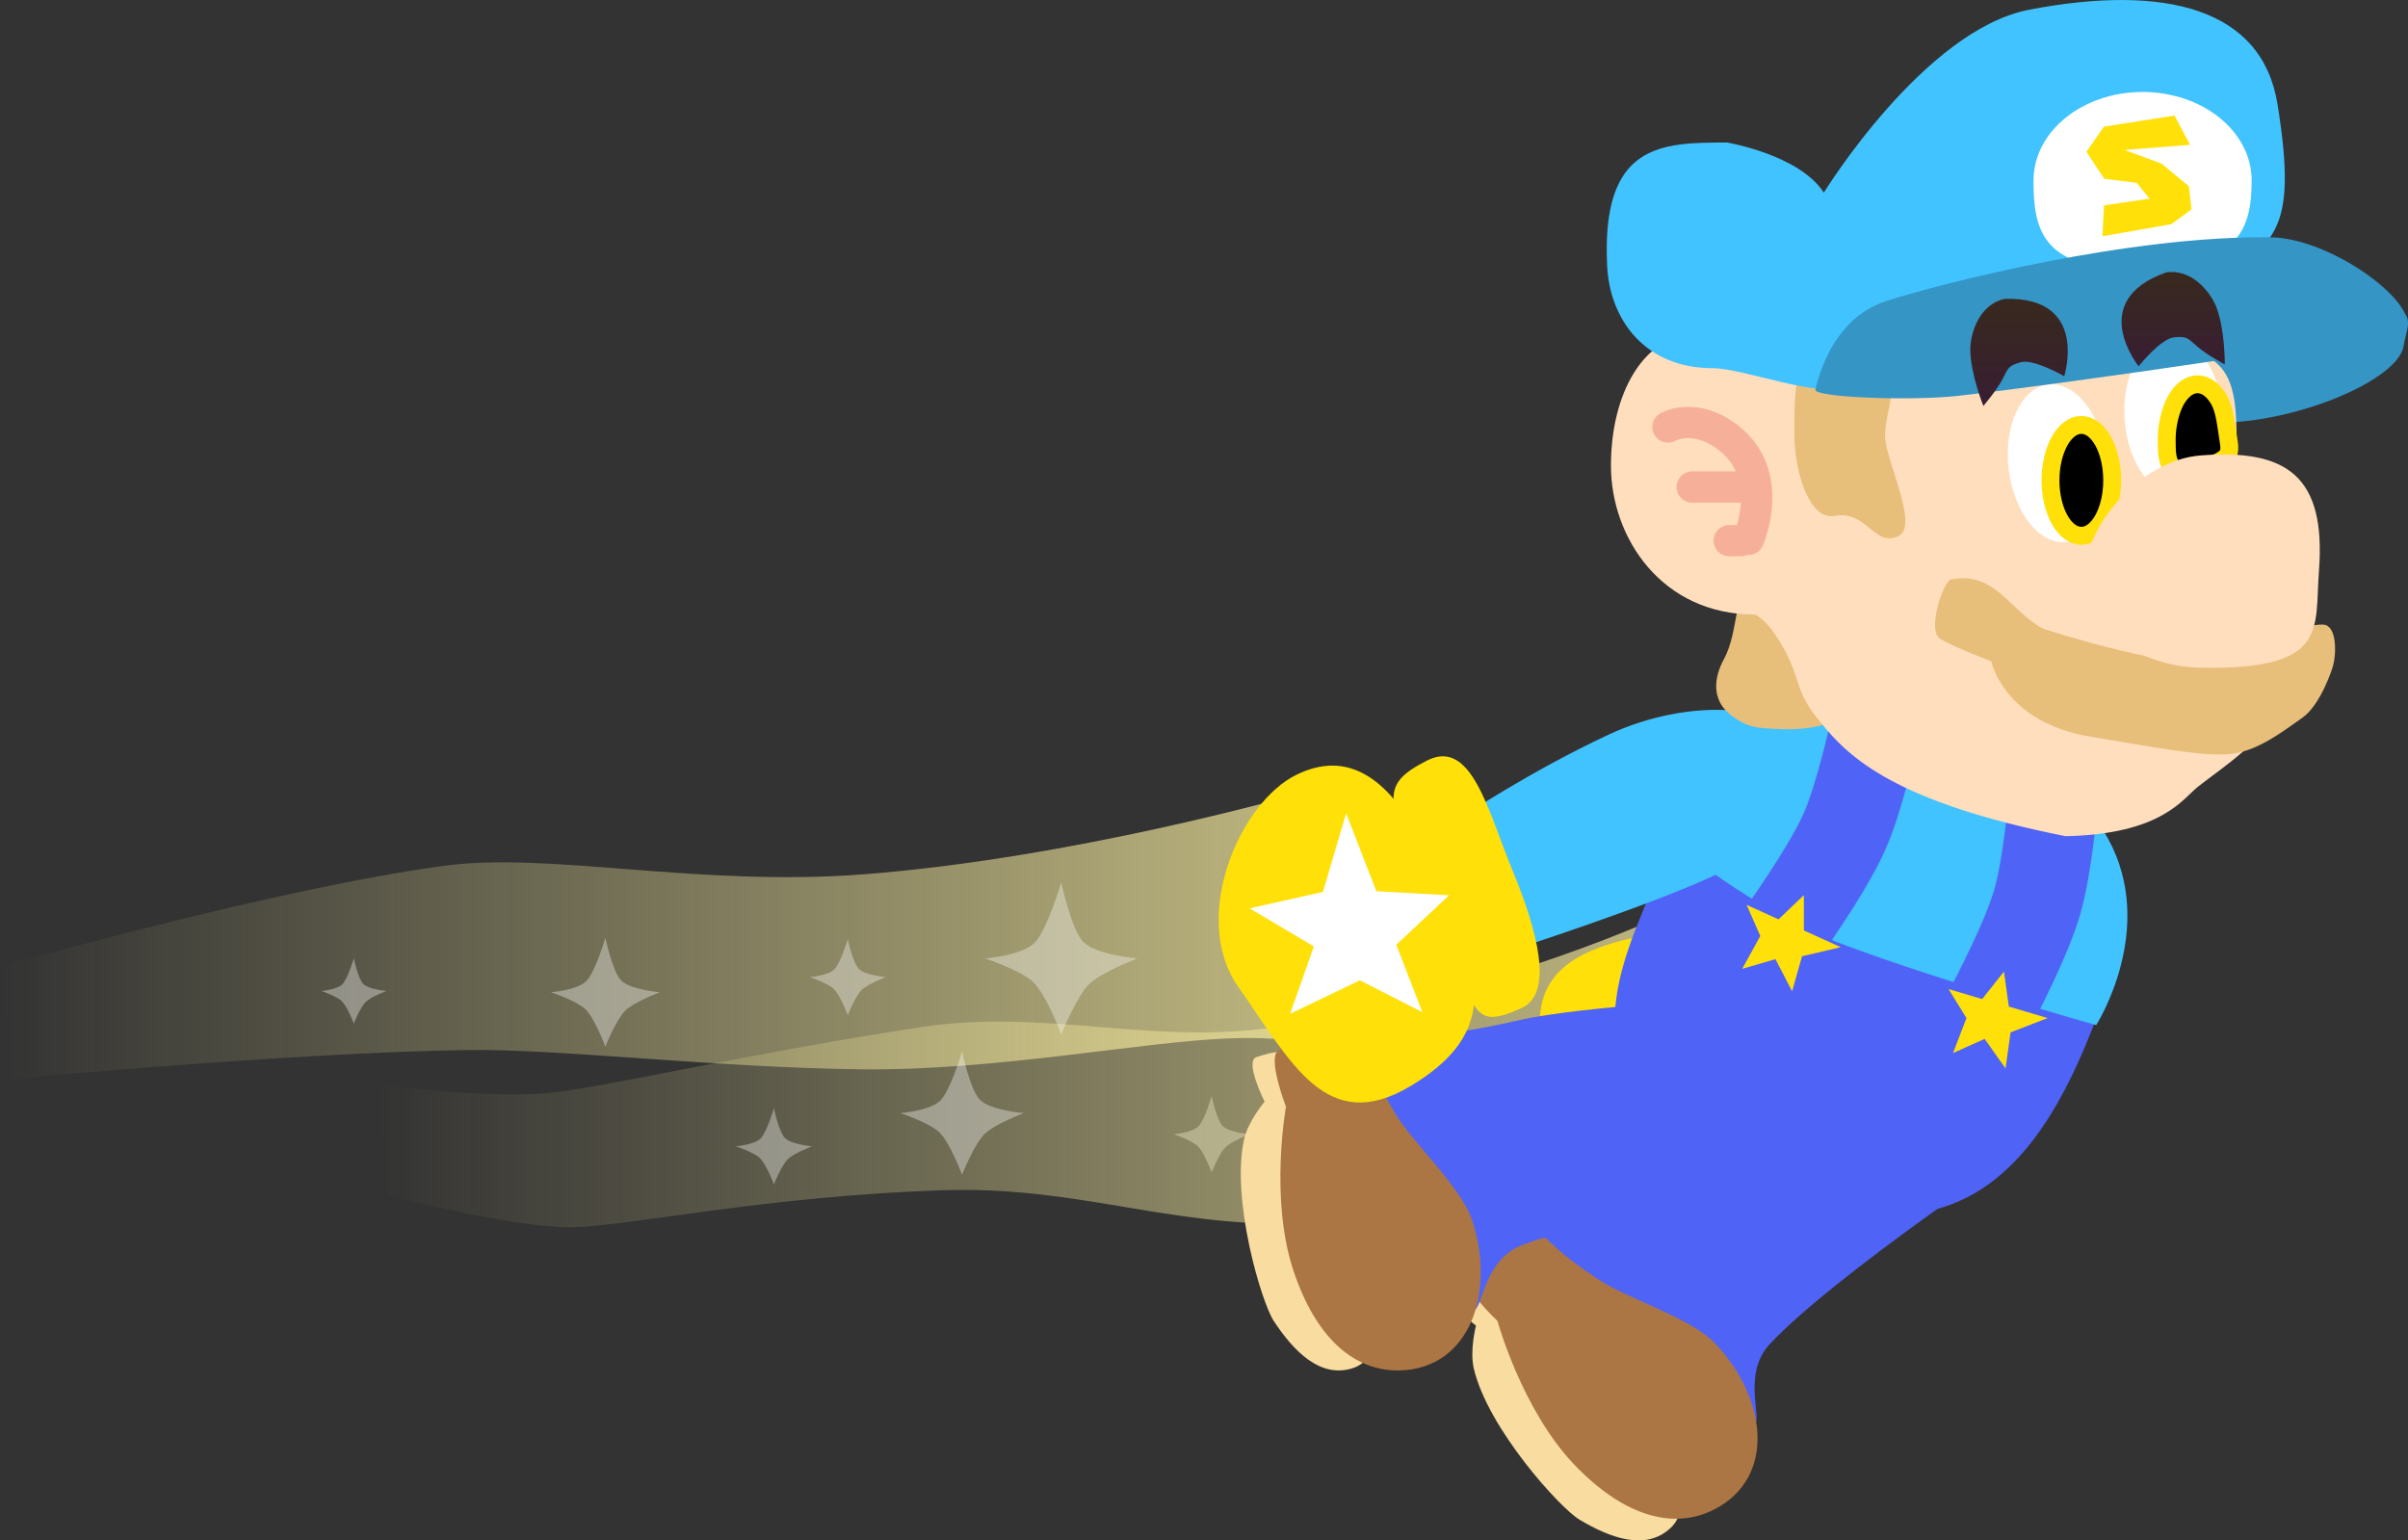 <svg version="1.1" xmlns="http://www.w3.org/2000/svg" xmlns:xlink="http://www.w3.org/1999/xlink" width="269.349" height="172.32" viewBox="0,0,269.349,172.32"><rect x="0" y="0" width="269.349" height="172.32" fill="#333333" stroke="none"/><defs><linearGradient x1="61.097" y1="204.832" x2="209.26" y2="204.832" gradientUnits="userSpaceOnUse" id="color-1"><stop offset="0" stop-color="#fff3a2" stop-opacity="0"/><stop offset="1" stop-color="#fff3a2" stop-opacity="0.695"/></linearGradient><linearGradient x1="19.039" y1="189.976" x2="168.013" y2="189.976" gradientUnits="userSpaceOnUse" id="color-2"><stop offset="0" stop-color="#fff3a2" stop-opacity="0"/><stop offset="1" stop-color="#fff3a2" stop-opacity="0.695"/></linearGradient><linearGradient x1="244.879" y1="118.595" x2="244.879" y2="130.576" gradientUnits="userSpaceOnUse" id="color-3"><stop offset="0" stop-color="#38291e"/><stop offset="1" stop-color="#381e32"/></linearGradient><linearGradient x1="262.121" y1="115.592" x2="262.121" y2="126.137" gradientUnits="userSpaceOnUse" id="color-4"><stop offset="0" stop-color="#38291e"/><stop offset="1" stop-color="#381e32"/></linearGradient></defs><g transform="translate(-19.039,-85.165)"><g data-paper-data="{&quot;isPaintingLayer&quot;:true}" fill-rule="nonzero" stroke-linejoin="miter" stroke-miterlimit="10" stroke-dasharray="" stroke-dashoffset="0" style="mix-blend-mode: normal"><path d="M150.314,212.049c0,0 2.051,-0.158 2.761,-0.868c0.71,-0.71 1.499,-3.393 1.499,-3.393c0,0 0.554,2.658 1.236,3.34c0.734,0.734 3.024,0.92 3.024,0.92c0,0 -2.027,0.765 -2.709,1.446c-0.734,0.734 -1.552,2.814 -1.552,2.814c0,0 -0.803,-2.171 -1.552,-2.919c-0.661,-0.661 -2.709,-1.341 -2.709,-1.341z" data-paper-data="{&quot;index&quot;:null}" fill-opacity="0.353" fill="#ffffff" stroke="#f6b09a" stroke-width="0" stroke-linecap="butt"/><path d="M62.557,218.948l-1.46,-12.521c0,0 13.07,1.859 20.422,0.883c6.975,-0.926 22.356,-4.488 40.613,-7.251c13.94,-2.109 25.668,2.082 39.664,-0.002c25.041,-3.728 44.027,-12.848 44.027,-12.848l3.437,29.484c0,0 -20.594,4.976 -45.143,5.381c-14.916,0.246 -24.694,-4.267 -39.761,-3.758c-19.793,0.669 -35.088,4.042 -41.397,4.139c-6.309,0.097 -20.402,-3.507 -20.402,-3.507z" fill="url(#color-1)" stroke="none" stroke-width="0" stroke-linecap="butt"/><path d="M20.499,205.845l-1.46,-12.521c0,0 30.869,-8.807 49.8,-11.321c11.744,-1.56 28.344,2.401 46.862,0.965c23.475,-1.82 48.063,-8.864 48.063,-8.864l4.249,28.267c0,0 -3.967,-1.339 -11.553,-1.042c-9.848,0.385 -26.051,3.63 -41.048,3.459c-16.34,-0.186 -33.932,-2.317 -44.194,-2.159c-19.58,0.301 -50.719,3.214 -50.719,3.214z" fill="url(#color-2)" stroke="none" stroke-width="0" stroke-linecap="butt"/><g data-paper-data="{&quot;origRot&quot;:0}" stroke="none" stroke-linecap="butt"><g data-paper-data="{&quot;origPos&quot;:null,&quot;index&quot;:null,&quot;origRot&quot;:0}" stroke-width="0"><path d="M255.141,181.043c2.335,4.776 -3.89,13.34 -12.635,17.615c-8.745,4.275 -17.696,7.033 -17.696,7.033l-7.17,-14.251c0,0 12.857,-8.359 19.891,-11.797c8.745,-4.275 15.276,-3.375 17.611,1.4z" data-paper-data="{&quot;origRot&quot;:0,&quot;origPos&quot;:null}" fill="#41c3ff"/><g data-paper-data="{&quot;origPos&quot;:null}"><path d="M216.369,200.051c4.506,8.237 9.623,18.678 0.678,22.912c-6.489,3.072 -20.046,-0.815 -22.605,-9.848c-2.792,-9.858 -6.86,-18.199 3.589,-21.987c9.756,-3.537 13.832,0.686 18.338,8.923z" data-paper-data="{&quot;origRot&quot;:0,&quot;origPos&quot;:null}" fill="#ffe008"/><path d="M223.843,197.42c3.47,6.364 8.671,12.948 3.576,15.221c-5.699,2.543 -6.276,0.709 -11.69,-9.831c-6.168,-12.007 -9.296,-12.719 -3.185,-15.81c3.568,-1.805 7.829,4.056 11.299,10.42z" data-paper-data="{&quot;origRot&quot;:0,&quot;origPos&quot;:null}" fill="#ffffff"/></g></g><path d="M195.749,206.713l7.825,-3.705l1.633,-7.685l4.02,7.024l8.021,-1.108l-4.765,6.616l4.64,8.106l-8.468,-3.519l-6.589,5.221l1.213,-8.272z" data-paper-data="{&quot;origPos&quot;:null,&quot;origRot&quot;:0}" fill="#ffe008" stroke-width="NaN"/></g><g stroke="none" stroke-width="0" stroke-linecap="butt"><path d="M217.005,235.518c-3.12,3.339 -0.838,8.3 -1.688,8.894c-3.443,2.402 -6.915,3.003 -13.082,-0.607c-7.639,-4.472 -11.861,-9.692 -13.911,-18.303c-1.396,-5.865 3.672,-4.392 9.15,-6.908c1.966,-0.903 4.259,-2.374 8.512,-5.761c5.317,-4.234 21.931,-13.391 21.931,-13.391c0,0 5.12,5.249 7.926,9.505c2.214,3.358 10.004,4.452 10.004,4.452c0,0 -21.629,14.402 -28.84,22.119z" data-paper-data="{&quot;origPos&quot;:null}" fill="#5063f7"/><path d="M205.945,256.054c-2.814,2.699 -6.885,1.107 -10.233,-0.89c-2.194,-1.309 -10.212,-10.173 -11.81,-16.855c-0.496,-2.075 0.235,-4.847 0.235,-4.847c0,0 -4.035,-3.109 -2.973,-4.107c0.843,-0.792 2.243,-2.176 3.452,-1.783c5.203,1.693 13.107,9.942 16.894,13.891c5.199,5.421 7.185,11.953 4.434,14.591z" data-paper-data="{&quot;origPos&quot;:null}" fill="#f8dca0"/><path d="M210.784,254.024c-4.239,2.173 -9.755,1.134 -15.632,-4.994c-5.878,-6.128 -8.611,-16.093 -8.611,-16.093c0,0 -4.489,-4.213 -3.437,-5.394c2.178,-2.445 5.981,-6.175 6.962,-5.404c3.621,2.847 2.58,2.653 7.629,6.075c3.269,2.216 10.391,4.324 13.125,7.174c5.878,6.128 6.945,15.059 -0.035,18.636z" data-paper-data="{&quot;origPos&quot;:null}" fill="#ab7644"/></g><g stroke="none" stroke-width="0" stroke-linecap="butt"><path d="M189.235,224.477c-4.257,1.66 -4.346,7.121 -5.37,7.288c-4.143,0.676 -7.534,-0.284 -11.532,-6.207c-4.953,-7.337 -6.501,-13.869 -4.624,-22.52c1.279,-5.892 5.21,-2.371 11.238,-2.27c2.163,0.036 4.867,-0.298 10.166,-1.511c6.626,-1.517 25.565,-2.585 25.565,-2.585c0,0 2.345,6.948 3.034,11.998c0.543,3.986 -0.827,11.467 -0.827,11.467c0,0 -17.81,0.502 -27.651,4.34z" data-paper-data="{&quot;origPos&quot;:null}" fill="#5063f7"/><path d="M170.38,238.208c-3.704,1.216 -6.686,-1.98 -8.841,-5.229c-1.412,-2.129 -4.806,-13.589 -3.356,-20.305c0.45,-2.085 2.309,-4.268 2.309,-4.268c0,0 -2.292,-4.549 -0.904,-4.989c1.102,-0.35 2.964,-0.992 3.884,-0.114c3.959,3.777 7.516,14.634 9.222,19.832c2.343,7.136 1.306,13.885 -2.314,15.074z" data-paper-data="{&quot;origPos&quot;:null}" fill="#f8dca0"/><path d="M175.62,238.471c-4.762,0.125 -9.285,-3.197 -11.934,-11.265c-2.648,-8.068 -0.802,-18.234 -0.802,-18.234c0,0 -2.225,-5.74 -0.765,-6.35c3.021,-1.263 8.064,-2.98 8.615,-1.86c2.033,4.133 1.178,3.508 4.25,8.777c1.989,3.412 7.498,8.394 8.729,12.146c2.648,8.068 -0.253,16.581 -8.093,16.786z" data-paper-data="{&quot;origPos&quot;:null}" fill="#ab7644"/></g><g><path d="M253.049,200.301c-7.682,19.735 -18.364,25.336 -37.651,17.185c-20.207,-8.54 -16.603,-20.643 -12.742,-30.043c4.188,-10.198 6.755,-18.901 17.286,-22.161c7.846,-2.429 13.282,2.446 20.88,5.566c14.049,5.77 19.757,10.109 12.227,29.453z" data-paper-data="{&quot;origPos&quot;:null}" fill="#5063f7" stroke="none" stroke-width="0" stroke-linecap="butt"/><path d="M253.509,199.841c0,0 -16.711,-4.701 -28.108,-8.949c-10.454,-3.897 -19.429,-11.655 -19.429,-11.655c0,0 4.328,-13.136 13.74,-15.07c6.158,-1.265 12.02,-0.1 19.058,2.595c7.039,2.695 13.737,7.954 16.078,12.238c5.531,10.118 -1.34,20.841 -1.34,20.841z" data-paper-data="{&quot;origPos&quot;:null}" fill="#41c3ff" stroke="none" stroke-width="0" stroke-linecap="butt"/><path d="M248.677,175.037c0,0 -0.619,7.141 -1.782,11.109c-1.494,5.097 -6.314,13.848 -6.314,13.848" data-paper-data="{&quot;origPos&quot;:null,&quot;origRot&quot;:0}" fill="none" stroke="#5063f7" stroke-width="10" stroke-linecap="round"/><path d="M228.588,167.337c0,0 -1.535,7.001 -3.2,10.786c-2.139,4.862 -8.048,12.918 -8.048,12.918" data-paper-data="{&quot;origPos&quot;:null}" fill="none" stroke="#5063f7" stroke-width="10" stroke-linecap="round"/><path d="M213.917,193.542l2.025,-3.671l-1.535,-3.482l3.568,1.621l2.837,-2.707l0.001,3.948l4.118,1.871l-4.323,1.016l-1.11,3.917l-1.866,-3.593z" data-paper-data="{&quot;origPos&quot;:null,&quot;origRot&quot;:0}" fill="#ffe008" stroke="none" stroke-width="NaN" stroke-linecap="butt"/><path d="M237.498,202.965l1.501,-3.915l-1.999,-3.238l3.757,1.115l2.438,-3.071l0.544,3.911l4.336,1.287l-4.142,1.6l-0.561,4.032l-2.342,-3.303z" data-paper-data="{&quot;origPos&quot;:null,&quot;origRot&quot;:0}" fill="#ffe008" stroke="none" stroke-width="NaN" stroke-linecap="butt"/></g><g data-paper-data="{&quot;origRot&quot;:0,&quot;index&quot;:null}" stroke="none" stroke-linecap="butt"><g data-paper-data="{&quot;origPos&quot;:null,&quot;index&quot;:null,&quot;origRot&quot;:0}" stroke-width="0"><path d="M210.678,183.153c-7.099,3.301 -21.687,8.029 -21.687,8.029l-6.56,-14.542c0,0 7.777,-5.219 16.604,-9.323c8.827,-4.104 19.399,-3.549 21.641,1.271c2.241,4.82 -1.171,10.461 -9.997,14.565z" data-paper-data="{&quot;origRot&quot;:0,&quot;origPos&quot;:null}" fill="#41c3ff"/><g data-paper-data="{&quot;origPos&quot;:null}" fill="#ffe008"><path d="M176.89,206.616c-9.52,5.734 -13.442,-2.677 -19.344,-11.052c-5.409,-7.674 0.106,-20.655 6.577,-23.764c8.921,-4.286 13.812,6.264 17.377,14.95c3.564,8.686 4.279,14.511 -4.61,19.866z" data-paper-data="{&quot;origRot&quot;:0,&quot;origPos&quot;:null}"/><path d="M189.234,197.938c-6.248,2.803 -4.832,-0.076 -10.28,-12.427c-4.782,-10.841 -5.844,-12.444 -0.281,-15.272c4.973,-2.528 6.815,5.658 9.576,12.36c2.761,6.703 4.633,13.702 0.984,15.339z" data-paper-data="{&quot;origRot&quot;:0,&quot;origPos&quot;:null}"/></g></g><path d="M166.003,191.041l-7.191,-4.264l8.204,-1.834l2.596,-8.794l3.378,8.708l8.14,0.462l-5.91,5.535l2.928,7.545l-6.999,-3.569l-7.804,3.748z" data-paper-data="{&quot;origPos&quot;:null,&quot;origRot&quot;:0}" fill="#ffffff" stroke-width="NaN"/></g><path d="M129.228,192.382c0,0 4.103,-0.316 5.523,-1.736c1.42,-1.42 2.998,-6.785 2.998,-6.785c0,0 1.108,5.316 2.472,6.68c1.469,1.469 6.049,1.841 6.049,1.841c0,0 -4.054,1.529 -5.418,2.893c-1.469,1.469 -3.103,5.628 -3.103,5.628c0,0 -1.607,-4.342 -3.103,-5.838c-1.322,-1.322 -5.418,-2.683 -5.418,-2.683z" data-paper-data="{&quot;index&quot;:null}" fill-opacity="0.353" fill="#ffffff" stroke="#f6b09a" stroke-width="0" stroke-linecap="butt"/><path d="M80.668,196.165c0,0 2.93,-0.225 3.945,-1.24c1.014,-1.014 2.142,-4.847 2.142,-4.847c0,0 0.792,3.797 1.766,4.771c1.049,1.049 4.321,1.315 4.321,1.315c0,0 -2.896,1.092 -3.87,2.066c-1.049,1.049 -2.217,4.02 -2.217,4.02c0,0 -1.148,-3.101 -2.217,-4.17c-0.944,-0.944 -3.87,-1.916 -3.87,-1.916z" data-paper-data="{&quot;index&quot;:null}" fill-opacity="0.353" fill="#ffffff" stroke="#f6b09a" stroke-width="0" stroke-linecap="butt"/><path d="M109.607,194.47c0,0 2.051,-0.158 2.761,-0.868c0.71,-0.71 1.499,-3.393 1.499,-3.393c0,0 0.554,2.658 1.236,3.34c0.734,0.734 3.024,0.92 3.024,0.92c0,0 -2.027,0.765 -2.709,1.446c-0.734,0.734 -1.552,2.814 -1.552,2.814c0,0 -0.803,-2.171 -1.552,-2.919c-0.661,-0.661 -2.709,-1.341 -2.709,-1.341z" data-paper-data="{&quot;index&quot;:null}" fill-opacity="0.353" fill="#ffffff" stroke="#f6b09a" stroke-width="0" stroke-linecap="butt"/><path d="M54.961,196.021c0,0 1.758,-0.135 2.367,-0.744c0.609,-0.609 1.285,-2.908 1.285,-2.908c0,0 0.475,2.278 1.059,2.863c0.629,0.629 2.592,0.789 2.592,0.789c0,0 -1.737,0.655 -2.322,1.24c-0.629,0.629 -1.33,2.412 -1.33,2.412c0,0 -0.689,-1.861 -1.33,-2.502c-0.567,-0.567 -2.322,-1.15 -2.322,-1.15z" data-paper-data="{&quot;index&quot;:null}" fill-opacity="0.353" fill="#ffffff" stroke="#f6b09a" stroke-width="0" stroke-linecap="butt"/><path d="M119.751,209.686c0,0 3.321,-0.255 4.471,-1.405c1.15,-1.15 2.427,-5.493 2.427,-5.493c0,0 0.897,4.304 2.001,5.408c1.189,1.189 4.897,1.49 4.897,1.49c0,0 -3.282,1.238 -4.386,2.342c-1.189,1.189 -2.512,4.556 -2.512,4.556c0,0 -1.301,-3.515 -2.512,-4.726c-1.07,-1.07 -4.386,-2.172 -4.386,-2.172z" data-paper-data="{&quot;index&quot;:null}" fill-opacity="0.353" fill="#ffffff" stroke="#f6b09a" stroke-width="0" stroke-linecap="butt"/><path d="M101.348,213.397c0,0 2.051,-0.158 2.761,-0.868c0.71,-0.71 1.499,-3.393 1.499,-3.393c0,0 0.554,2.658 1.236,3.34c0.734,0.734 3.024,0.92 3.024,0.92c0,0 -2.027,0.765 -2.709,1.446c-0.734,0.734 -1.552,2.814 -1.552,2.814c0,0 -0.803,-2.171 -1.552,-2.919c-0.661,-0.661 -2.709,-1.341 -2.709,-1.341z" data-paper-data="{&quot;index&quot;:null}" fill-opacity="0.353" fill="#ffffff" stroke="#f6b09a" stroke-width="0" stroke-linecap="butt"/><g data-paper-data="{&quot;origPos&quot;:null}"><path d="M287.9,123.854c-0.568,3.793 -11.89,8.6 -20.8,8.6c-7.18,0 -5.4,-6.755 -5.4,-10.4c0,-3.645 14.07,-2.85 21.25,-2.85c7.18,0 5.318,2.195 4.95,4.65z" data-paper-data="{&quot;origPos&quot;:null}" fill="#3595c5" stroke="none" stroke-width="0" stroke-linecap="butt"/><path d="M212.743,165.235c-1.883,-1.368 -2.342,-3.637 -0.855,-6.376c1.726,-3.177 1.081,-8.218 2.964,-6.85c0,0 7.233,1.022 7.791,3.915c0,0 3.051,8.357 1.801,9.693c0,0 -1.782,1.322 -6.427,1.102c-2.517,-0.119 -3.391,-0.117 -5.274,-1.485z" data-paper-data="{&quot;origRot&quot;:0,&quot;origPos&quot;:null}" fill="#e7be7a" stroke="none" stroke-width="0" stroke-linecap="butt"/><path d="M219.483,126.137c4.314,1.007 37.243,-2.168 43.037,-1.846c8.572,0.476 6.202,8.214 6.807,16.777c0.696,9.846 7.563,14.33 4.114,23.579c-1.33,3.566 -5.571,6.182 -8.561,8.537c-1.696,1.336 -4.012,5.301 -14.801,5.522c-18.916,-3.77 -24.183,-8.724 -27.361,-12.697c-3.287,-3.792 -1.917,-5.032 -5.092,-9.839c-0.973,-1.474 -2.127,-2.26 -2.322,-2.26c-10.37,0 -16.071,-8.566 -16.071,-16.667c0,-8.1 3.701,-14.667 9.5,-14.667c5.799,0 9.25,3.209 10.75,3.56z" data-paper-data="{&quot;origPos&quot;:null}" fill="#ffdebd" stroke="none" stroke-width="0" stroke-linecap="butt"/><path d="M267.666,131.344c0.352,4.889 -1.818,9.029 -4.848,9.247c-3.03,0.218 -5.771,-3.568 -6.124,-8.457c-0.352,-4.889 1.818,-9.029 4.848,-9.247c3.03,-0.218 5.771,3.568 6.124,8.457z" data-paper-data="{&quot;origPos&quot;:null,&quot;origRot&quot;:0}" fill="#ffffff" stroke="none" stroke-width="0" stroke-linecap="butt"/><path d="M229.893,133.961c0,2.608 3.858,10.024 1.512,11.164c-2.729,1.327 -3.544,-2.934 -7.198,-2.25c-2.714,0.508 -4.457,-4.782 -4.457,-9.2c0,-4.418 -0.017,-8.698 2.743,-8.8c11.619,-0.429 7.4,4.667 7.4,9.086z" data-paper-data="{&quot;origPos&quot;:null}" fill="#e7be7a" stroke="none" stroke-width="0" stroke-linecap="butt"/><path d="M254.643,136.348c0.571,4.868 -1.412,9.101 -4.429,9.455c-3.017,0.354 -5.925,-3.306 -6.496,-8.174c-0.571,-4.868 1.412,-9.101 4.429,-9.455c3.017,-0.354 5.925,3.306 6.496,8.174z" data-paper-data="{&quot;origPos&quot;:null,&quot;origRot&quot;:0}" fill="#ffffff" stroke="none" stroke-width="0" stroke-linecap="butt"/><path d="M251.85,132.7c0.952,0 1.814,0.695 2.439,1.817c0.624,1.122 1.011,2.672 1.011,4.383c0,1.711 -0.387,3.261 -1.011,4.383c-0.625,1.122 -1.487,1.817 -2.439,1.817c-0.952,0 -1.814,-0.695 -2.439,-1.817c-0.624,-1.122 -1.011,-2.672 -1.011,-4.383c0,-1.711 0.387,-3.261 1.011,-4.383c0.625,-1.122 1.487,-1.817 2.439,-1.817z" data-paper-data="{&quot;origPos&quot;:null}" fill="#000000" stroke="#ffe008" stroke-width="2" stroke-linecap="butt"/><path d="M264.85,128.15c0.952,0 1.814,0.695 2.439,1.817c0.624,1.122 0.775,2.904 1.011,4.383c0.083,0.539 0.233,1.323 -0.15,1.8c-0.483,0.577 -1.281,0.853 -2,1.1c-1.256,0.26 -2.748,1.037 -3.85,0.4c-0.966,-0.58 -0.89,-2.138 -0.9,-3.3c-0.013,-1.501 0.387,-3.261 1.011,-4.383c0.625,-1.122 1.487,-1.817 2.439,-1.817z" data-paper-data="{&quot;origPos&quot;:null}" fill="#000000" stroke="#ffe008" stroke-width="2" stroke-linecap="round"/><path d="M273.794,96.829c2.396,14.945 -0.492,15.794 -8.522,20.579c-11.7,6.971 -27.004,5.56 -39.501,10.973c-3.281,1.421 -11.645,-2.032 -15.221,-2.032c-7.314,0 -11.441,-5.227 -11.743,-11.453c-0.667,-13.733 6.096,-13.787 13.41,-13.787c0,0 8.049,1.334 10.83,5.605c0,0 11.198,-18.219 23.002,-20.47c15.195,-2.897 26.024,-0.147 27.745,10.585z" data-paper-data="{&quot;origPos&quot;:null}" fill="#41c3ff" stroke="none" stroke-width="0" stroke-linecap="butt"/><path d="M270.9,105.354c0,5.468 -1.463,9.581 -12.2,9.9c-11.335,0.337 -12.2,-4.432 -12.2,-9.9c0,-5.468 5.462,-9.9 12.2,-9.9c6.738,0 12.2,4.432 12.2,9.9z" data-paper-data="{&quot;origPos&quot;:null}" fill="#ffffff" stroke="none" stroke-width="0" stroke-linecap="butt"/><path d="M288.3,121.754c-0.2,0.858 -39.343,6.5 -50.3,7.7c-5.325,0.583 -16.1,0.158 -15.9,-0.7c0.739,-3.174 2.805,-8.245 7.9,-9.9c6.157,-2 27.295,-7.38 43.102,-7.138c6.462,0.099 15.937,6.865 15.198,10.038z" data-paper-data="{&quot;origPos&quot;:null}" fill="#3595c5" stroke="none" stroke-width="0" stroke-linecap="butt"/><path d="M254.203,111.594l0.188,-3.459l5.097,-0.745l-1.451,-1.77l-3.626,-0.454l-1.993,-3.014l1.956,-2.819l7.9,-1.24l1.733,3.271l-7.325,0.572l4.132,1.53l3.064,2.539l0.289,2.587l-2.249,1.648z" data-paper-data="{&quot;origPos&quot;:null,&quot;origRot&quot;:0}" fill="#ffe008" stroke="none" stroke-width="0" stroke-linecap="butt"/><path d="M268.23,169.54c-3.217,0.202 -7.846,-0.725 -15.349,-1.964c-9.728,-1.606 -11.109,-8.446 -11.109,-8.446c0,0 -3.646,-1.332 -5.675,-2.475c-1.588,-0.894 0.326,-6.499 1.18,-6.663c4.974,-0.951 6.456,3.432 10.278,5.496c0,0 12.782,4.208 18.753,3.867c0,0 9.639,-4.511 12.626,-4.313c1.482,0.098 1.491,3.203 1.024,4.771c0,0 -1.296,4.2 -3.421,5.672c-2.125,1.472 -5.09,3.852 -8.307,4.054z" data-paper-data="{&quot;origPos&quot;:null}" fill="#e7be7a" stroke="none" stroke-width="0" stroke-linecap="butt"/><path d="M278.43,148.989c-0.5,6.618 1.127,11.125 -13.25,10.875c-6.626,-0.115 -13,-4.257 -13,-10.125c0,-5.868 6.393,-13.11 13,-13.625c9.627,-0.75 14.05,2.287 13.25,12.875z" data-paper-data="{&quot;origPos&quot;:null}" fill="#ffdebd" stroke="none" stroke-width="0" stroke-linecap="butt"/><g data-paper-data="{&quot;origPos&quot;:null}" fill="none" stroke="#f6b09a" stroke-width="3.5" stroke-linecap="round"><path d="M205.607,132.932c0,0 2.963,-1.73 6.755,1.199c5.438,4.201 2.245,11.372 2.245,11.372" data-paper-data="{&quot;origPos&quot;:null}"/><path d="M214.321,139.646h-6" data-paper-data="{&quot;origPos&quot;:null}"/><path d="M212.464,145.646h1.286" data-paper-data="{&quot;origPos&quot;:null}"/></g><path d="M245.013,125.701c-1.376,0.41 -1.311,0.605 -1.978,1.875c-0.689,1.311 -2.147,3 -2.147,3c0,0 -1.458,-3.627 -1.458,-6.319c0,-1.828 0.993,-5.014 3.811,-5.653c9.531,-0.321 6.694,8.651 6.694,8.651c0,0 -3.477,-2.023 -4.922,-1.553z" data-paper-data="{&quot;origPos&quot;:null}" fill="url(#color-3)" stroke="none" stroke-width="0" stroke-linecap="butt"/><path d="M262.274,122.895c-1.516,0.089 -4.016,3.241 -4.016,3.241c0,0 -5.915,-7.319 3.077,-10.497c2.857,-0.433 4.944,2.171 5.611,3.874c0.982,2.507 0.948,6.416 0.948,6.416c0,0 -1.973,-1.04 -3.093,-2.01c-1.085,-0.94 -1.096,-1.144 -2.526,-1.025z" data-paper-data="{&quot;origPos&quot;:null,&quot;index&quot;:null,&quot;origRot&quot;:0}" fill="url(#color-4)" stroke="none" stroke-width="0" stroke-linecap="butt"/></g></g></g></svg>